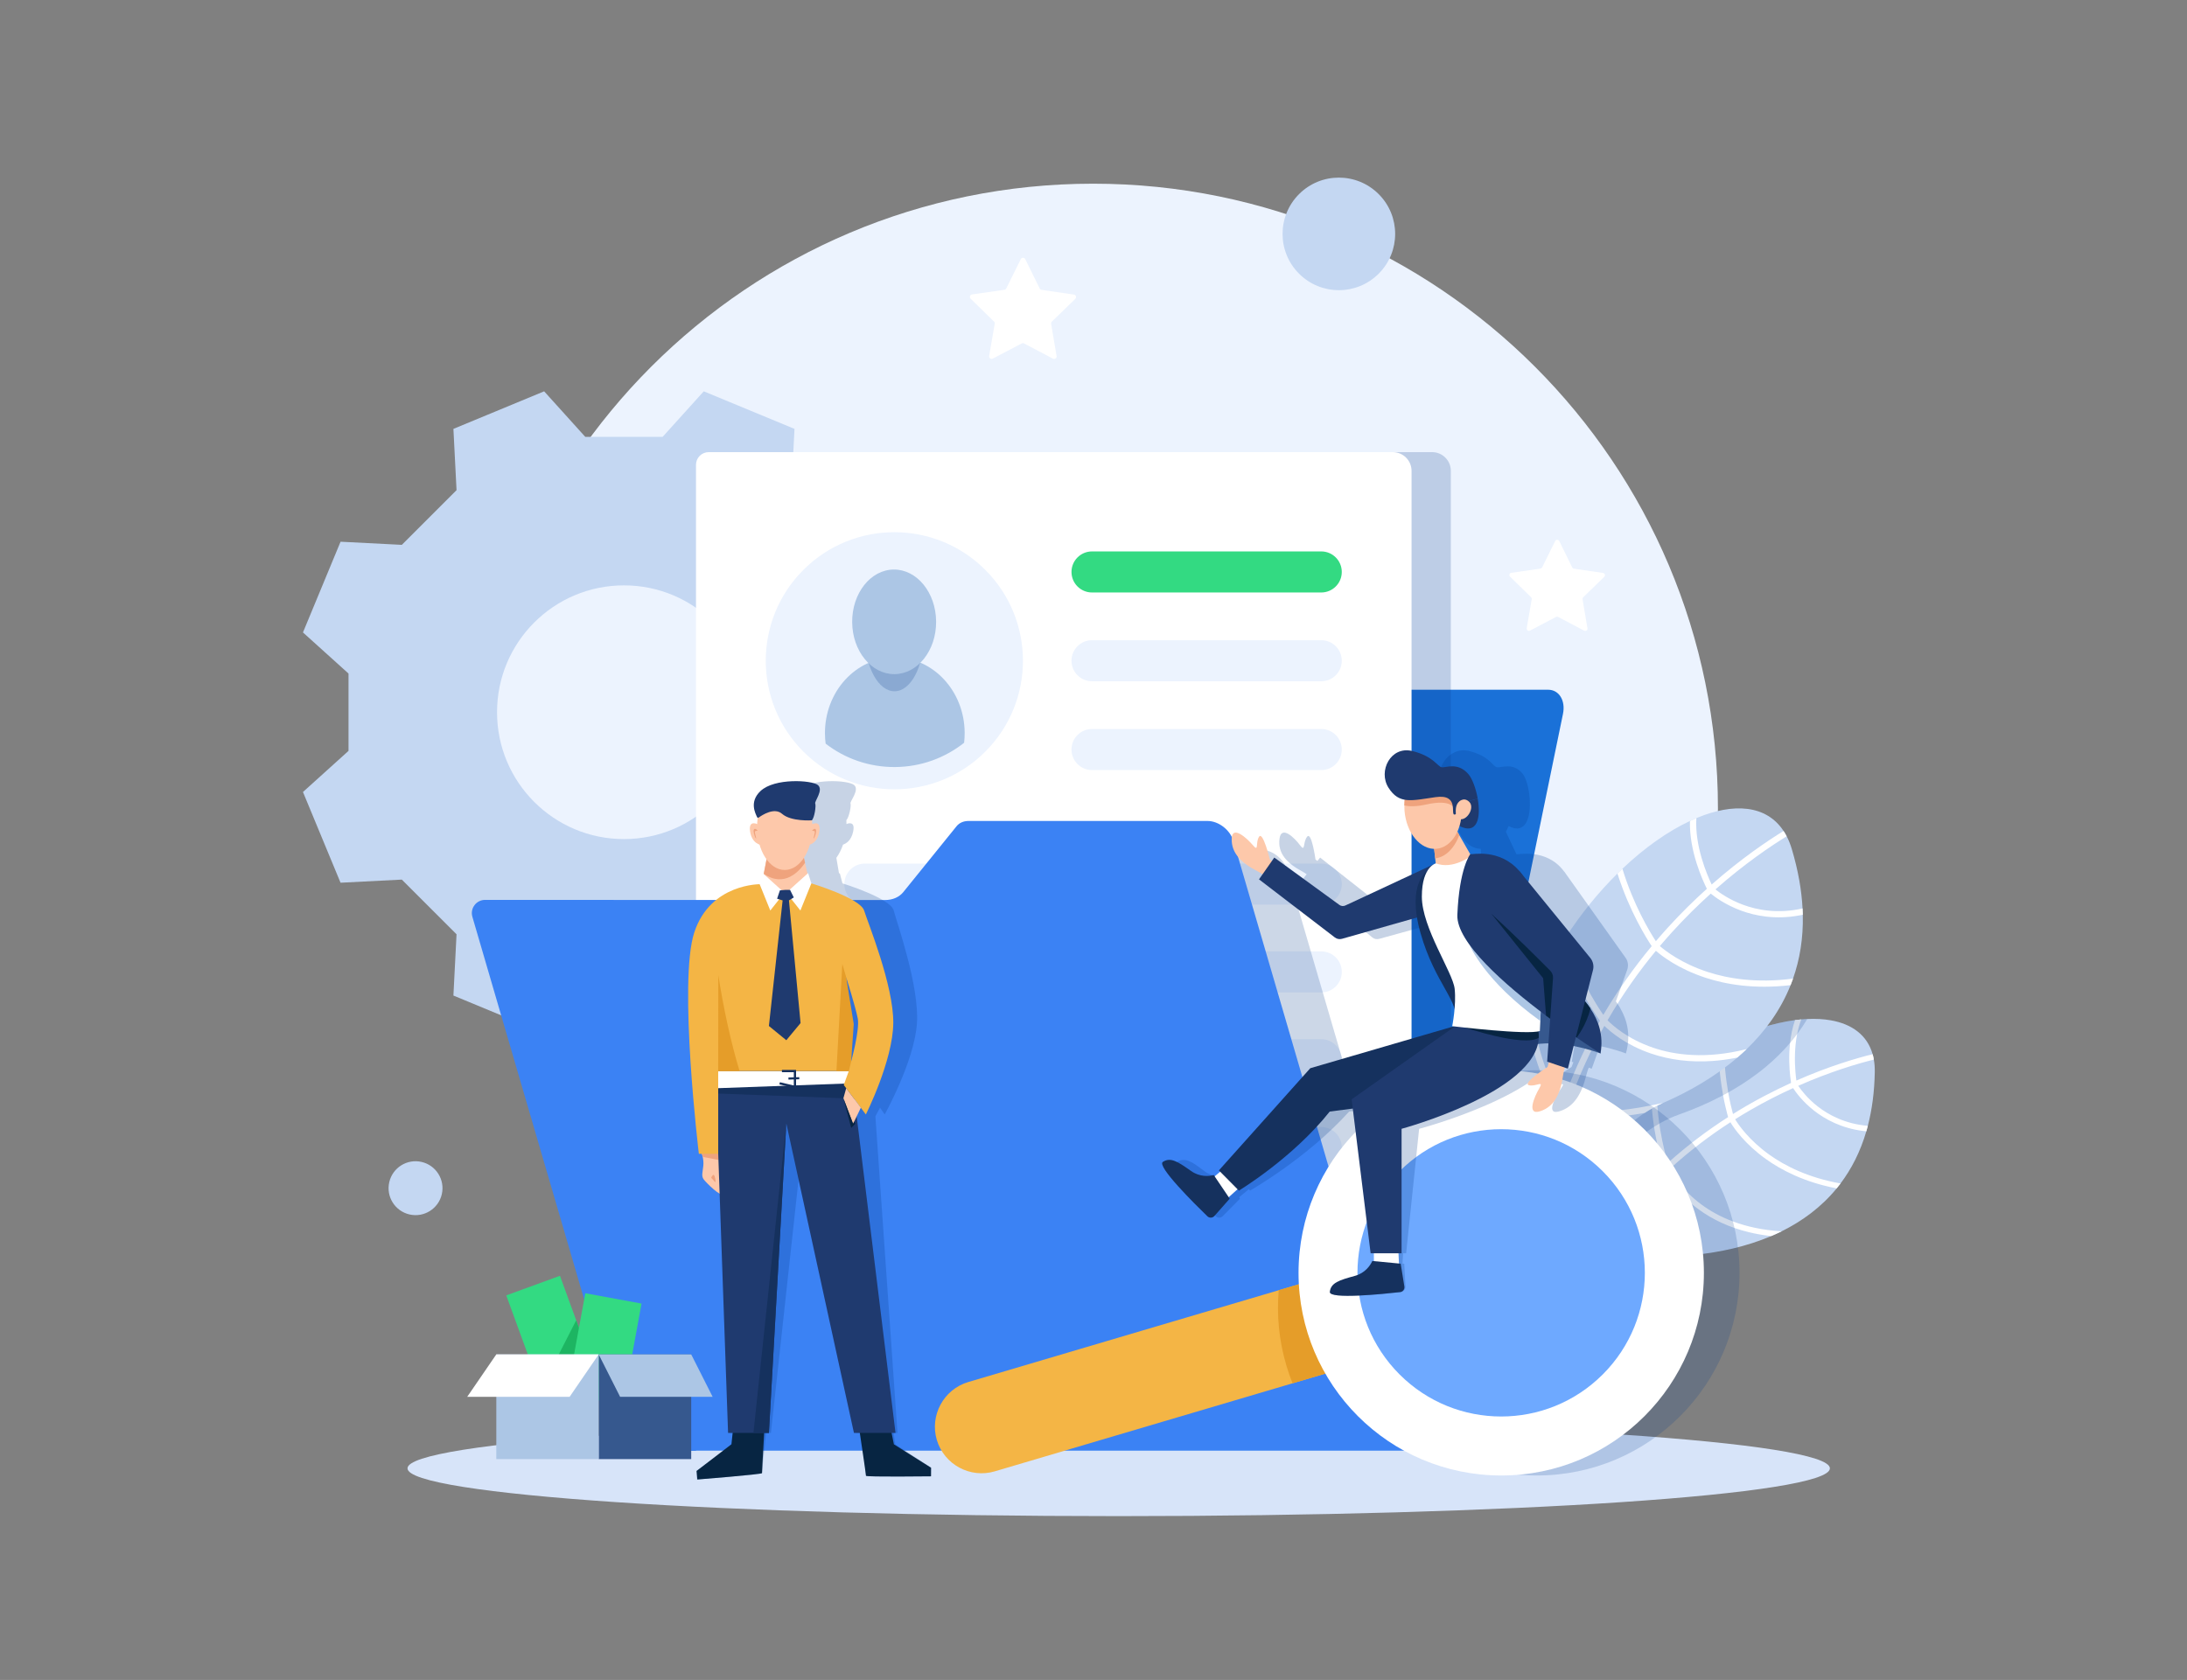 <svg width="177" height="136" viewBox="0 0 177 136" fill="none" xmlns="http://www.w3.org/2000/svg">
<rect x="0" y="0" width="177" height="136" fill="#808080" stroke="none"/>
<path d="M88.466 116.014C116.396 116.014 139.037 93.372 139.037 65.443C139.037 37.513 116.396 14.871 88.466 14.871C60.536 14.871 37.895 37.513 37.895 65.443C37.895 93.372 60.536 116.014 88.466 116.014Z" fill="#ECF3FE"/>
<path d="M90.54 122.74C122.329 122.74 148.099 121.008 148.099 118.872C148.099 116.736 122.329 115.004 90.54 115.004C58.751 115.004 32.98 116.736 32.98 118.872C32.98 121.008 58.751 122.74 90.54 122.74Z" fill="#D7E4F9"/>
<path d="M124.446 109.46L124.843 109.649L125.252 109.843L125.547 109.984C125.547 109.984 127.572 107.055 130.596 104.647C130.767 104.511 130.94 104.376 131.117 104.244C132.49 103.22 134.044 102.332 135.692 101.872C136.18 101.736 136.678 101.637 137.179 101.585C137.188 101.584 137.199 101.582 137.208 101.581C139.183 101.379 141.328 100.928 143.349 100.067C143.632 99.949 143.912 99.819 144.19 99.683C145.851 98.862 147.394 97.736 148.646 96.209C148.754 96.079 148.859 95.945 148.961 95.809C149.845 94.635 150.564 93.241 151.047 91.587C151.09 91.441 151.13 91.294 151.169 91.145C151.504 89.852 151.703 88.408 151.731 86.793C151.737 86.432 151.712 86.096 151.656 85.782C151.631 85.63 151.597 85.484 151.556 85.344C151.12 83.8 149.885 82.902 148.169 82.6C147.587 82.497 146.95 82.464 146.269 82.496C146.11 82.504 145.948 82.515 145.784 82.53C145.617 82.544 145.448 82.564 145.276 82.586C143.525 82.816 141.55 83.437 139.532 84.415C139.381 84.488 139.233 84.563 139.081 84.64C137.399 85.498 135.695 86.602 134.073 87.937C133.921 88.06 133.771 88.187 133.622 88.315C132.405 89.36 131.239 90.534 130.172 91.832C130.033 92.002 129.895 92.175 129.759 92.349C129.706 92.416 129.652 92.484 129.6 92.553C128.31 94.234 127.185 96.106 126.315 98.155C126.144 98.551 125.986 98.955 125.838 99.365C125.502 100.288 125.216 101.245 124.991 102.234C124.476 104.483 124.267 106.896 124.446 109.46L124.446 109.46Z" fill="#C4D7F2"/>
<path d="M124.844 109.648L125.254 109.843C125.855 108.065 126.555 106.416 127.33 104.889C127.734 104.807 129.175 104.55 130.597 104.646C130.768 104.51 130.94 104.376 131.118 104.243C129.761 104.066 128.321 104.254 127.593 104.381C128.428 102.795 129.343 101.345 130.311 100.016C130.71 100.54 131.939 101.374 135.692 101.872C136.181 101.735 136.678 101.636 137.18 101.584C134.601 101.342 133.057 100.965 132.138 100.624C130.987 100.197 130.677 99.788 130.596 99.63C131.934 97.842 133.365 96.285 134.812 94.932C135.108 95.489 135.886 96.73 137.428 97.871C138.611 98.748 139.997 99.383 141.553 99.757C142.059 99.88 142.584 99.974 143.126 100.041C143.2 100.051 143.275 100.059 143.35 100.067C143.632 99.948 143.912 99.819 144.19 99.683C141.102 99.499 139.021 98.487 137.718 97.526C136.132 96.358 135.379 95.054 135.155 94.616C136.806 93.111 138.473 91.871 140.046 90.854C140.345 91.349 141.212 92.605 142.904 93.822C144.156 94.723 146.03 95.706 148.646 96.208C148.754 96.078 148.859 95.945 148.961 95.809C146.315 95.339 144.433 94.364 143.188 93.473C141.55 92.298 140.702 91.064 140.428 90.612C140.832 90.356 141.232 90.117 141.621 89.891C142.831 89.19 144.009 88.593 145.12 88.089C145.341 88.429 145.897 89.196 146.844 89.935C147.702 90.602 149.014 91.338 150.798 91.559C150.881 91.568 150.965 91.577 151.047 91.585C151.091 91.44 151.13 91.293 151.169 91.143C149.32 90.988 147.979 90.248 147.122 89.58C146.279 88.923 145.762 88.237 145.537 87.902C148.144 86.75 150.345 86.107 151.657 85.781C151.632 85.629 151.598 85.483 151.557 85.343C150.229 85.672 148.011 86.321 145.385 87.477C145.36 87.301 145.33 87.05 145.307 86.744C145.246 85.97 145.227 84.846 145.446 83.722C145.525 83.32 145.635 82.917 145.784 82.529C145.618 82.543 145.449 82.564 145.277 82.585C145.065 83.195 144.941 83.829 144.874 84.439C144.756 85.514 144.817 86.509 144.887 87.143C144.912 87.368 144.938 87.547 144.956 87.668C144.25 87.989 143.516 88.346 142.766 88.742C142.764 88.742 142.764 88.744 142.762 88.744C142.312 88.981 141.856 89.233 141.396 89.499C141.389 89.505 141.381 89.508 141.374 89.513C141.371 89.514 141.371 89.514 141.369 89.515C140.993 89.733 140.623 89.956 140.257 90.186C140.245 90.139 140.231 90.088 140.216 90.03C140.123 89.681 139.993 89.135 139.869 88.443C139.683 87.384 139.515 85.983 139.533 84.414C139.382 84.487 139.233 84.561 139.082 84.638C139.081 86.218 139.262 87.621 139.454 88.669C139.576 89.338 139.705 89.862 139.794 90.196C139.819 90.292 139.842 90.373 139.86 90.436C138.117 91.554 136.488 92.794 134.985 94.146C134.84 93.672 134.576 92.714 134.369 91.47C134.342 91.307 134.316 91.14 134.292 90.969C134.161 90.059 134.069 89.027 134.074 87.936C133.922 88.059 133.773 88.186 133.623 88.314C133.637 89.306 133.725 90.218 133.833 90.984C133.844 91.064 133.856 91.143 133.868 91.222C133.883 91.323 133.899 91.421 133.916 91.518C134.163 93.019 134.494 94.105 134.616 94.481C133.703 95.324 132.837 96.21 132.02 97.138C131.442 97.795 130.888 98.472 130.359 99.17C130.211 98.883 129.988 98.313 129.869 97.336C129.799 96.758 129.759 95.986 129.808 94.986C129.846 94.208 129.938 93.29 130.109 92.217C130.13 92.091 130.152 91.961 130.174 91.83C130.034 92 129.897 92.173 129.761 92.347C129.708 92.414 129.654 92.482 129.602 92.551C129.425 93.743 129.348 94.749 129.337 95.595C129.301 98.081 129.827 99.19 130.066 99.563C128.969 101.055 127.987 102.635 127.122 104.297C126.875 103.925 126.436 102.947 126.321 100.604C126.286 99.913 126.28 99.102 126.316 98.153C126.146 98.549 125.987 98.953 125.839 99.363C125.838 100.128 125.866 100.825 125.925 101.455C125.983 102.087 126.072 102.649 126.191 103.142C126.421 104.092 126.715 104.541 126.896 104.741C126.109 106.306 125.424 107.943 124.844 109.646L124.844 109.648Z" fill="white"/>
<g style="mix-blend-mode:multiply" opacity="0.18">
<path d="M124.988 102.233L125.186 102.274L125.542 102.348C125.542 102.348 125.669 102.014 125.921 101.455C126.029 101.212 126.161 100.925 126.317 100.605C126.951 99.296 127.967 97.422 129.333 95.596C129.416 95.485 129.501 95.374 129.587 95.262C129.659 95.17 129.731 95.078 129.804 94.987C129.882 94.887 129.963 94.789 130.044 94.691C131.135 93.371 132.413 92.133 133.864 91.223C134.004 91.134 134.145 91.05 134.288 90.969C134.312 90.956 134.335 90.942 134.358 90.93C134.849 90.654 135.359 90.417 135.887 90.228C135.897 90.224 135.907 90.22 135.917 90.217C137.079 89.805 138.278 89.295 139.45 88.67C139.59 88.597 139.728 88.521 139.866 88.444C140.647 88.007 141.414 87.518 142.146 86.97C142.421 86.766 142.689 86.554 142.952 86.333C143.636 85.76 144.281 85.13 144.87 84.439C145.068 84.207 145.259 83.969 145.443 83.723C145.737 83.332 146.012 82.923 146.267 82.496C146.108 82.504 145.946 82.515 145.781 82.53C145.614 82.544 145.446 82.564 145.274 82.585C143.522 82.816 141.548 83.436 139.53 84.415C139.379 84.488 139.23 84.562 139.079 84.639C137.396 85.497 135.692 86.602 134.071 87.936C133.919 88.06 133.769 88.187 133.62 88.315C132.403 89.359 131.237 90.534 130.17 91.832C130.03 92.002 129.893 92.174 129.757 92.348C129.704 92.416 129.65 92.484 129.598 92.552C128.308 94.233 127.183 96.105 126.312 98.154C126.142 98.551 125.983 98.954 125.836 99.364C125.499 100.288 125.213 101.245 124.989 102.234L124.988 102.233Z" fill="#003889"/>
</g>
<path d="M123.751 101.91L124.234 101.976L124.734 102.045L125.093 102.095C125.093 102.095 126.253 98.314 128.644 94.749C128.779 94.548 128.918 94.347 129.061 94.147C130.17 92.601 131.516 91.139 133.107 90.1C133.578 89.791 134.071 89.519 134.585 89.294C134.595 89.291 134.605 89.286 134.614 89.282C136.636 88.403 138.757 87.206 140.607 85.616C140.866 85.394 141.12 85.164 141.367 84.926C142.849 83.499 144.106 81.789 144.918 79.752C144.988 79.577 145.054 79.401 145.117 79.222C145.658 77.683 145.95 75.965 145.906 74.051C145.902 73.883 145.896 73.714 145.886 73.543C145.808 72.061 145.531 70.466 145.019 68.747C144.905 68.363 144.765 68.015 144.601 67.701C144.522 67.55 144.438 67.406 144.348 67.271C142.956 65.16 140.302 64.968 137.291 66.233C137.119 66.304 136.946 66.382 136.773 66.463C134.995 67.296 133.113 68.615 131.306 70.33C131.172 70.457 131.038 70.586 130.904 70.718C129.411 72.192 127.979 73.934 126.71 75.892C126.592 76.074 126.476 76.258 126.361 76.444C125.422 77.958 124.584 79.593 123.891 81.326C123.764 81.641 123.643 81.959 123.527 82.28C122.726 84.494 122.165 86.853 121.931 89.315C121.885 89.792 121.851 90.272 121.832 90.756C121.683 94.328 122.237 98.09 123.751 101.909V101.91Z" fill="#C4D7F2"/>
<path d="M123.475 94.639C122.892 93.678 122.344 92.38 121.832 90.757C121.851 90.273 121.885 89.793 121.931 89.317C123.165 93.776 124.349 95.147 124.849 95.549C125.205 93.499 125.715 91.496 126.375 89.549C125.867 89.127 124.369 87.48 123.527 82.282C123.643 81.96 123.764 81.642 123.891 81.327C124.301 84.306 124.915 86.157 125.417 87.257C125.872 88.252 126.3 88.78 126.554 89.034C126.878 88.117 127.237 87.214 127.629 86.324C128.181 85.069 128.801 83.84 129.485 82.64C129.199 82.242 128.342 80.995 127.48 79.2C127.108 78.426 126.709 77.491 126.361 76.445C126.476 76.259 126.592 76.075 126.71 75.893C127.661 78.941 129.193 81.336 129.761 82.162C130.899 80.225 132.207 78.365 133.677 76.596C133.276 75.995 131.871 73.77 130.905 70.719C131.038 70.588 131.172 70.458 131.306 70.331C132.2 73.265 133.532 75.46 134.013 76.197C134.33 75.823 134.656 75.454 134.988 75.089C136.051 73.92 137.117 72.876 138.142 71.953C137.81 71.29 136.704 68.895 136.773 66.464C136.947 66.383 137.12 66.305 137.291 66.234C137.153 68.481 138.152 70.814 138.531 71.607C140.922 69.501 143.053 68.068 144.349 67.273C144.438 67.408 144.523 67.551 144.601 67.703C143.321 68.489 141.208 69.91 138.834 72.004C139.185 72.284 139.963 72.837 141.076 73.249C142.209 73.668 143.877 74 145.886 73.544C145.896 73.715 145.902 73.885 145.906 74.053C145.814 74.073 145.723 74.091 145.634 74.108C143.67 74.474 142.035 74.136 140.902 73.718C139.652 73.254 138.804 72.629 138.457 72.343C137.45 73.25 136.403 74.277 135.357 75.426C135.021 75.796 134.68 76.184 134.337 76.59C134.78 76.975 136.092 77.999 138.221 78.691C139.837 79.216 142.157 79.615 145.117 79.223C145.055 79.402 144.988 79.579 144.918 79.753C141.979 80.101 139.664 79.689 138.037 79.156C135.838 78.436 134.498 77.397 134.015 76.974C132.692 78.578 131.344 80.452 130.102 82.6C130.484 82.988 131.72 84.115 133.791 84.819C135.494 85.399 138.036 85.772 141.368 84.927C141.12 85.165 140.867 85.395 140.607 85.617C140.525 85.634 140.443 85.65 140.361 85.665C139.765 85.776 139.179 85.852 138.601 85.893C136.829 86.018 135.147 85.813 133.6 85.283C131.585 84.591 130.344 83.539 129.844 83.05C128.767 84.968 127.776 87.097 126.959 89.439C127.098 89.58 127.564 89.908 128.926 89.974C130.012 90.026 131.774 89.906 134.586 89.295C134.071 89.52 133.579 89.791 133.108 90.1C128.967 90.834 127.386 90.363 126.787 89.944C126.209 91.675 125.728 93.519 125.377 95.478C126.103 95.1 127.566 94.416 129.061 94.148C128.918 94.347 128.78 94.548 128.644 94.749C127.109 95.126 125.668 95.882 125.268 96.103C124.962 97.981 124.774 99.962 124.734 102.046L124.234 101.977C124.276 99.98 124.451 98.017 124.758 96.095C124.5 95.944 124.038 95.568 123.475 94.639L123.475 94.639Z" fill="white"/>
<path d="M72.791 54.527L76.477 51.2C75.465 48.755 74.451 46.307 73.435 43.856L68.476 44.109C66.708 42.342 65.815 41.449 64.047 39.681L64.301 34.721C61.856 33.709 59.408 32.695 56.957 31.68L53.629 35.366H47.367L44.039 31.68C41.595 32.692 39.147 33.706 36.696 34.721L36.949 39.681C35.182 41.449 34.289 42.342 32.521 44.109L27.562 43.856C26.549 46.301 25.535 48.749 24.52 51.2L28.206 54.527V60.789L24.52 64.117C25.532 66.562 26.546 69.01 27.561 71.462L32.521 71.209C34.288 72.976 35.181 73.869 36.949 75.636L36.696 80.596C39.141 81.609 41.588 82.622 44.039 83.638L47.367 79.952H53.629L56.957 83.638C59.402 82.625 61.85 81.611 64.301 80.596L64.047 75.636C65.815 73.869 66.708 72.976 68.475 71.209L73.435 71.462C74.448 69.017 75.462 66.569 76.477 64.117L72.791 60.789V54.527H72.791ZM50.498 67.929C44.826 67.929 40.227 63.331 40.227 57.658C40.227 51.986 44.826 47.389 50.498 47.389C56.17 47.389 60.769 51.986 60.769 57.658C60.769 63.331 56.17 67.929 50.498 67.929Z" fill="#C4D7F2"/>
<path d="M105.004 56.346L97.879 62.792C97.323 63.294 96.677 63.572 96.067 63.572H64.27C63.386 63.572 62.491 64.448 62.269 65.528L51.602 117.439H114.239L123.208 73.794L125.308 63.572L126.496 57.794C126.718 56.714 126.181 55.838 125.298 55.838H106.183C105.786 55.838 105.365 56.019 105.004 56.346V56.346Z" fill="#1A71D8"/>
<g style="mix-blend-mode:multiply" opacity="0.2">
<path d="M115.905 36.603H60.537C59.968 36.603 59.508 37.064 59.508 37.632V117.439H117.42V38.119C117.42 37.282 116.742 36.603 115.905 36.603Z" fill="#003889"/>
</g>
<path d="M114.241 38.119V117.439H56.328V37.632C56.328 37.064 56.789 36.603 57.357 36.603H112.725C113.562 36.603 114.241 37.282 114.241 38.119Z" fill="white"/>
<path d="M79.741 60.851C83.806 56.787 83.806 50.197 79.741 46.133C75.677 42.069 69.088 42.069 65.023 46.133C60.959 50.197 60.959 56.787 65.023 60.851C69.088 64.916 75.677 64.916 79.741 60.851Z" fill="#ECF3FE"/>
<path d="M78.073 59.315C78.075 59.593 78.06 59.864 78.029 60.132C76.49 61.35 74.551 62.083 72.438 62.097C70.324 62.11 68.374 61.402 66.821 60.203C66.786 59.937 66.768 59.665 66.766 59.387C66.744 56.001 69.257 53.241 72.381 53.221C75.503 53.201 78.051 55.929 78.073 59.315V59.315Z" fill="#ACC6E5"/>
<g style="mix-blend-mode:multiply" opacity="0.2">
<path d="M72.402 55.962C73.704 55.953 74.747 54.01 74.732 51.62C74.716 49.231 73.648 47.301 72.346 47.309C71.044 47.317 70.001 49.261 70.016 51.651C70.032 54.04 71.1 55.97 72.402 55.962Z" fill="#003889"/>
</g>
<path d="M72.393 54.576C74.269 54.564 75.778 52.658 75.763 50.32C75.748 47.981 74.215 46.095 72.338 46.107C70.462 46.119 68.954 48.025 68.969 50.364C68.984 52.702 70.517 54.588 72.393 54.576Z" fill="#ACC6E5"/>
<path d="M106.932 44.641H88.381C87.463 44.641 86.719 45.385 86.719 46.303C86.719 47.221 87.463 47.965 88.381 47.965H106.932C107.85 47.965 108.594 47.221 108.594 46.303C108.594 45.385 107.85 44.641 106.932 44.641Z" fill="#33DA82"/>
<path d="M106.932 51.828H88.381C87.463 51.828 86.719 52.572 86.719 53.49C86.719 54.408 87.463 55.152 88.381 55.152H106.932C107.85 55.152 108.594 54.408 108.594 53.49C108.594 52.572 107.85 51.828 106.932 51.828Z" fill="#ECF3FE"/>
<path d="M106.932 59.018H88.381C87.463 59.018 86.719 59.762 86.719 60.68C86.719 61.598 87.463 62.342 88.381 62.342H106.932C107.85 62.342 108.594 61.598 108.594 60.68C108.594 59.762 107.85 59.018 106.932 59.018Z" fill="#ECF3FE"/>
<path d="M106.933 69.912H69.998C69.08 69.912 68.336 70.656 68.336 71.574C68.336 72.492 69.08 73.236 69.998 73.236H106.933C107.85 73.236 108.595 72.492 108.595 71.574C108.595 70.656 107.85 69.912 106.933 69.912Z" fill="#ECF3FE"/>
<path d="M106.934 77.022H63.639C62.721 77.022 61.977 77.766 61.977 78.684C61.977 79.602 62.721 80.346 63.639 80.346H106.934C107.852 80.346 108.596 79.602 108.596 78.684C108.596 77.766 107.852 77.022 106.934 77.022Z" fill="#ECF3FE"/>
<path d="M106.934 84.131H63.639C62.721 84.131 61.977 84.875 61.977 85.793C61.977 86.711 62.721 87.455 63.639 87.455H106.934C107.852 87.455 108.596 86.711 108.596 85.793C108.596 84.875 107.852 84.131 106.934 84.131Z" fill="#ECF3FE"/>
<path d="M106.934 91.24H63.639C62.721 91.24 61.977 91.984 61.977 92.902C61.977 93.82 62.721 94.564 63.639 94.564H106.934C107.852 94.564 108.596 93.82 108.596 92.902C108.596 91.984 107.852 91.24 106.934 91.24Z" fill="#ECF3FE"/>
<path d="M106.934 98.35H63.639C62.721 98.35 61.977 99.094 61.977 100.012C61.977 100.93 62.721 101.674 63.639 101.674H106.934C107.852 101.674 108.596 100.93 108.596 100.012C108.596 99.094 107.852 98.35 106.934 98.35Z" fill="#ECF3FE"/>
<path d="M106.934 105.459H63.639C62.721 105.459 61.977 106.203 61.977 107.121C61.977 108.039 62.721 108.783 63.639 108.783H106.934C107.852 108.783 108.596 108.039 108.596 107.121C108.596 106.203 107.852 105.459 106.934 105.459Z" fill="#ECF3FE"/>
<g style="mix-blend-mode:multiply" opacity="0.2">
<path d="M114.241 105.22V117.036H56.328L57.565 75.193H75.96C76.578 75.193 77.106 74.963 77.442 74.547L78.08 73.758L81.754 69.214C81.974 68.944 82.317 68.793 82.72 68.793H102.064C102.958 68.793 103.894 69.518 104.156 70.412L105.134 73.758L105.553 75.193L106.105 77.082L107.211 80.868L108.024 83.653L108.182 84.192L109.48 88.618V88.618L109.825 89.793L114.242 105.22H114.241Z" fill="#003889"/>
</g>
<path d="M114.24 117.44H50.853L38.231 74.221C38.031 73.536 38.545 72.852 39.258 72.852L71.627 72.863C72.245 72.863 72.773 72.633 73.11 72.217L77.421 66.884C77.641 66.612 77.984 66.463 78.387 66.463H97.732C98.625 66.463 99.561 67.187 99.823 68.082L101.22 72.863L103.691 81.322L114.241 117.44H114.24Z" fill="#3B82F4"/>
<g style="mix-blend-mode:multiply" opacity="0.22">
<path d="M72.46 116.926L72.324 116.002H72.637L70.849 90.374L71.222 89.676L70.753 89.003L71.603 90.223C71.603 90.223 74.023 85.87 74.213 82.825C74.402 79.78 72.593 74.715 72.332 73.712C72.073 72.71 68.189 71.516 68.183 71.514L67.964 70.682L67.908 70.73C67.86 70.452 67.806 70.14 67.757 69.849C67.731 69.696 67.707 69.559 67.689 69.448C67.906 69.144 68.091 68.78 68.229 68.376C68.467 68.297 68.904 68.052 69.052 67.302C69.205 66.527 68.753 66.613 68.507 66.711C68.508 66.603 68.505 66.499 68.499 66.398C68.725 66.162 68.904 65.216 68.835 65.05C68.765 64.881 69.593 63.95 69.128 63.553C68.664 63.157 65.654 62.962 64.456 64.042C63.478 64.924 63.962 65.867 64.071 66.15C64.081 66.177 64.102 66.195 64.126 66.201C64.092 66.362 64.067 66.533 64.05 66.712C63.814 66.614 63.371 66.527 63.442 67.302C63.511 68.052 63.922 68.297 64.152 68.376C64.26 68.835 64.433 69.241 64.656 69.568L64.369 70.738L64.363 70.764L64.276 70.682L63.969 71.514L63.993 71.582C63.439 71.595 59.894 71.816 58.495 75.484C56.976 79.468 57.918 93.41 57.918 93.41H58.164C58.181 93.477 58.2 93.56 58.215 93.656C58.248 93.857 58.267 94.112 58.227 94.372C58.139 94.95 58.004 95.209 58.216 95.502C58.374 95.719 59.015 96.401 59.426 96.636L59.086 116.003H59.458L59.311 116.922L56.375 119.083L56.402 119.776C56.402 119.776 61.669 119.36 61.665 119.258C61.662 119.19 61.868 117.282 62.007 116.003H62.394L65.125 90.965L69.273 116.003H69.752C69.871 117.255 70.074 119.404 70.07 119.477C70.064 119.58 75.329 119.518 75.329 119.518L75.366 118.822L72.46 116.926L72.46 116.926ZM71.358 82.462C71.48 83.38 70.638 85.93 70.638 85.93L71.007 82.905L70.596 79.111C70.596 79.111 71.236 81.544 71.358 82.462ZM65.124 90.97L65.125 90.962V90.964L65.124 90.97Z" fill="#003889"/>
</g>
<g style="mix-blend-mode:multiply" opacity="0.18">
<path d="M124.38 119.45C133.44 119.45 140.784 112.106 140.784 103.046C140.784 93.987 133.44 86.643 124.38 86.643C115.321 86.643 107.977 93.987 107.977 103.046C107.977 112.106 115.321 119.45 124.38 119.45Z" fill="#003889"/>
</g>
<path d="M72.009 115.25L72.344 116.926L75.351 118.821V119.517C75.351 119.517 70.09 119.579 70.09 119.476C70.09 119.373 69.457 115.121 69.457 115.121L72.009 115.25Z" fill="#072542"/>
<path d="M59.379 115.223L59.197 116.922L56.375 119.083L56.438 119.776C56.438 119.776 61.684 119.36 61.674 119.258C61.665 119.155 61.909 114.863 61.909 114.863L59.379 115.223V115.223Z" fill="#072542"/>
<path d="M58.558 96.683C58.341 96.924 57.199 95.794 56.97 95.502C56.743 95.209 56.864 94.949 56.922 94.372C56.948 94.111 56.916 93.857 56.872 93.656C56.819 93.41 56.75 93.245 56.75 93.245L58.41 93.147L58.551 93.139C58.551 93.139 58.776 96.442 58.558 96.683V96.683Z" fill="#FDC8AA"/>
<path d="M57.583 95.381C57.563 95.362 57.556 95.331 57.569 95.306C57.61 95.231 57.699 95.086 57.768 95.118C57.861 95.161 57.957 95.708 57.889 95.694C57.825 95.681 57.762 95.545 57.583 95.381L57.583 95.381Z" fill="#EFA37D"/>
<path d="M58.41 93.147L58.362 93.944L56.872 93.655C56.819 93.41 56.75 93.244 56.75 93.244L58.41 93.147V93.147Z" fill="#EFA37D"/>
<path d="M72.476 116.002H69.112L63.641 90.962L62.233 116.002H58.925L58.128 93.409V86.709L58.043 86.096L68.699 85.869V86.709L68.872 87.245L68.998 87.633L69.154 88.91L72.476 116.002Z" fill="#1F3A6F"/>
<path d="M69.151 88.911H68.254L58.125 88.529V87.728L68.869 87.246L68.994 87.633L69.151 88.911Z" fill="#15315E"/>
<path d="M68.965 87.7L58.09 88.096V86.709H68.965V87.7Z" fill="white"/>
<path d="M65.545 71.582C65.545 71.582 65.329 74.017 63.379 73.988C61.428 73.959 61.614 71.771 61.614 71.771L61.813 70.739L62.113 69.176H65.006C65.006 69.19 65.069 69.473 65.153 69.85C65.329 70.638 65.545 71.582 65.545 71.582V71.582Z" fill="#FDC8AA"/>
<path d="M69.934 73.712C69.621 72.709 65.668 71.514 65.668 71.514L63.511 72.511L61.557 71.581C61.557 71.581 57.499 71.499 56.191 75.483C54.882 79.467 56.56 93.409 56.56 93.409H58.126V86.708H68.696L68.287 87.834L70.076 90.223C70.076 90.223 72.267 85.869 72.296 82.824C72.324 79.779 70.247 74.715 69.934 73.712ZM68.886 85.93L68.483 79.111C68.483 79.111 69.251 81.544 69.422 82.461C69.592 83.379 68.886 85.93 68.886 85.93Z" fill="#F4B545"/>
<path d="M65.153 69.85C64.709 70.508 63.504 71.897 61.812 70.739L62.113 69.176H65.006C65.006 69.19 65.068 69.473 65.153 69.85Z" fill="#EFA37D"/>
<path d="M63.637 72.272L65.403 70.682L65.666 71.514L64.778 73.712L63.637 72.272Z" fill="white"/>
<path d="M63.483 72.272L61.717 70.682L61.453 71.514L62.342 73.712L63.483 72.272Z" fill="white"/>
<path d="M63.543 72.043H63.943L64.244 72.655L63.852 72.891L64.791 82.825L63.639 84.213L62.23 83.06L63.34 72.895L62.892 72.755L63.12 72.08L63.543 72.043Z" fill="#1F3A6F"/>
<path d="M69.67 89.676L69.043 90.978L68.258 88.91L68.486 88.096L69.67 89.676Z" fill="#FDC8AA"/>
<path d="M58.135 78.941C58.538 81.531 59.149 84.393 59.857 86.71H58.125L58.135 78.941Z" fill="#E59D29"/>
<path d="M65.745 66.941C65.745 68.868 64.744 70.43 63.509 70.43C62.275 70.43 61.273 68.868 61.273 66.941C61.273 65.015 62.275 64.041 63.509 64.041C64.744 64.041 65.745 65.015 65.745 66.941Z" fill="#FDC8AA"/>
<path d="M61.401 66.188C61.356 66.221 61.295 66.203 61.273 66.15C61.148 65.867 60.614 64.925 61.546 64.042C62.687 62.962 65.707 63.157 66.193 63.553C66.678 63.95 65.899 64.881 65.978 65.05C66.058 65.218 65.924 66.192 65.705 66.41C65.705 66.41 64.029 66.528 63.295 65.885C62.672 65.338 61.686 65.981 61.401 66.188H61.401Z" fill="#1F3A6F"/>
<path d="M61.427 66.781C61.427 66.781 60.554 66.254 60.705 67.301C60.857 68.35 61.629 68.413 61.629 68.413L61.427 66.781Z" fill="#FDC8AA"/>
<path d="M65.593 66.781C65.593 66.781 66.466 66.254 66.314 67.301C66.163 68.35 65.391 68.413 65.391 68.413L65.593 66.781Z" fill="#FDC8AA"/>
<path d="M65.719 67.256C65.719 67.256 65.889 67.024 66.01 67.128C66.13 67.232 65.952 67.812 65.864 67.872C65.776 67.933 66.033 67.328 65.917 67.288C65.802 67.248 65.719 67.256 65.719 67.256V67.256Z" fill="#EFA37D"/>
<path d="M61.323 67.256C61.323 67.256 61.153 67.024 61.033 67.128C60.912 67.232 61.09 67.812 61.178 67.872C61.266 67.933 61.01 67.328 61.125 67.288C61.24 67.248 61.323 67.256 61.323 67.256V67.256Z" fill="#EFA37D"/>
<path d="M69.096 82.905L68.887 85.93L68.698 86.709H67.695L68.172 78.039L68.484 79.112L69.096 82.905Z" fill="#E59D29"/>
<path d="M68.258 88.91L68.892 91.314L69.219 90.978L69.133 90.796L69.043 90.978L68.258 88.91Z" fill="#072542"/>
<path d="M63.637 90.963L60.977 116.003H62.228L63.637 90.963Z" fill="#15315E"/>
<path d="M64.428 88.11L63.078 87.79L63.12 87.613L64.246 87.879V86.8H63.284V86.617H64.428V88.11Z" fill="#15315E"/>
<path d="M64.684 87.202L63.809 87.231L63.814 87.401L64.689 87.372L64.684 87.202Z" fill="#15315E"/>
<path d="M115.186 107.699C114.725 108.55 113.942 109.225 112.948 109.521L104.612 111.987L80.509 119.115C78.522 119.706 76.411 118.563 75.82 116.575C75.229 114.587 76.372 112.477 78.361 111.885L103.493 104.451L110.799 102.291C112.788 101.699 114.898 102.843 115.489 104.831C115.784 105.826 115.647 106.851 115.187 107.7L115.186 107.699Z" fill="#F4B545"/>
<path d="M115.186 107.699C114.725 108.55 113.942 109.225 112.948 109.521L104.611 111.987C104.425 111.524 104.259 111.048 104.114 110.56C103.507 108.518 103.316 106.451 103.493 104.451L110.798 102.291C112.787 101.699 114.897 102.843 115.489 104.831C115.784 105.826 115.647 106.851 115.186 107.7V107.699Z" fill="#E59D29"/>
<path d="M121.497 119.45C130.557 119.45 137.901 112.106 137.901 103.046C137.901 93.987 130.557 86.643 121.497 86.643C112.438 86.643 105.094 93.987 105.094 103.046C105.094 112.106 112.438 119.45 121.497 119.45Z" fill="white"/>
<path d="M129.716 111.268C134.258 106.727 134.258 99.363 129.716 94.822C125.175 90.28 117.812 90.28 113.27 94.822C108.728 99.363 108.728 106.727 113.27 111.268C117.812 115.81 125.175 115.81 129.716 111.268Z" fill="#6EA9FF"/>
<g style="mix-blend-mode:multiply" opacity="0.22">
<path d="M131.592 85.274C131.996 83.798 131.705 82.632 131.149 81.65C131.149 81.647 131.15 81.645 131.151 81.642C131.037 81.442 130.912 81.25 130.779 81.063L131.668 78.586C131.815 78.225 131.777 77.833 131.565 77.542L126.605 70.567C126.605 70.567 126.598 70.563 126.589 70.556C126.577 70.54 126.566 70.523 126.554 70.508C125.139 68.652 122.856 69.202 122.729 69.153L122.005 67.611L121.875 67.334C121.956 67.19 122.03 67.037 122.095 66.876C123.517 67.618 123.904 66.111 123.804 64.662C123.746 63.836 123.529 63.028 123.256 62.67C122.495 61.675 121.489 62.17 121.155 62.117C120.82 62.064 120.595 61.226 118.907 60.8C117.22 60.373 115.949 62.415 116.678 63.779C117.001 64.384 117.386 64.655 117.884 64.745C117.851 64.895 117.825 65.049 117.806 65.206C117.789 65.351 117.779 65.498 117.776 65.647C117.739 67.365 118.655 68.693 119.854 68.721L119.857 69.494L119.859 69.894C119.859 69.894 119.857 69.894 119.856 69.895C119.821 69.907 119.779 69.926 119.73 69.951C118.824 70.353 113.452 72.744 112.188 73.306C112.024 73.38 111.841 73.362 111.712 73.26L106.842 69.425L106.62 69.701C106.523 69.628 106.468 69.587 106.468 69.587C106.468 69.587 106.15 67.279 105.789 67.738C105.427 68.196 105.663 69.026 105.22 68.431C104.776 67.835 103.693 66.761 103.552 67.915C103.411 69.069 104.116 69.865 105.424 70.567C105.52 70.619 105.631 70.691 105.753 70.777L105.42 71.191L111.068 75.895C111.219 76.02 111.429 76.061 111.633 76.004L117.887 74.278C117.911 74.669 117.96 75.095 118.045 75.564C118.622 78.769 119.918 80.376 120.158 81.677C120.01 82.458 119.822 83.076 119.822 83.076C119.822 83.076 119.865 83.081 119.942 83.091L107.98 86.479L99.72 94.752L99.816 94.86L99.326 95.235L99.266 95.13C98.856 95.233 98.122 95.305 97.458 94.797C96.469 94.042 95.918 93.661 95.256 94.065C94.699 94.405 97.505 97.503 98.401 98.467C98.546 98.624 98.805 98.614 98.971 98.445L100.356 97.041L100.289 96.923L101.071 96.277L101.168 96.387C101.168 96.387 105.789 93.771 109.188 89.988L111.073 89.748L111.297 101.46H111.564L111.5 102.098L111.376 102.086C111.162 102.459 110.693 103.066 109.821 103.297C108.523 103.641 107.831 103.855 107.673 104.59C107.539 105.209 111.967 104.762 113.361 104.606C113.586 104.581 113.764 104.375 113.752 104.154L113.648 102.305L113.508 102.292L113.556 101.461H113.803L114.854 91.385C114.854 91.385 125.215 88.658 126.6 84.523C126.885 84.487 127.175 84.47 127.464 84.47L127.206 85.95L127.339 85.996C127.246 86.238 127.19 86.382 127.19 86.382C127.19 86.382 124.988 87.706 125.525 87.857C126.063 88.008 126.826 87.413 126.343 88.108C125.86 88.802 125.055 90.332 126.227 89.962C127.399 89.593 128.019 88.555 128.403 86.97C128.438 86.824 128.499 86.641 128.579 86.432L128.823 86.518L129.481 84.685C130.605 84.91 131.462 85.234 131.581 85.281C131.587 85.285 131.591 85.287 131.591 85.287C131.591 85.287 131.591 85.285 131.591 85.285C131.594 85.286 131.597 85.287 131.597 85.287L131.594 85.275L131.592 85.274Z" fill="#003889"/>
</g>
<path d="M100.789 95.703L99.22 97.123L98.133 95.374L99.406 94.316L100.789 95.703Z" fill="white"/>
<path d="M94.114 94.062C94.733 93.658 95.324 94.039 96.391 94.795C97.109 95.302 97.835 95.23 98.234 95.128L99.524 97.039L98.285 98.443C98.136 98.611 97.878 98.621 97.716 98.465C96.721 97.501 93.591 94.403 94.113 94.062L94.114 94.062Z" fill="#15315E"/>
<path d="M113.137 100.473L113.236 102.587L111.195 102.315L111.188 100.659L113.137 100.473Z" fill="white"/>
<path d="M107.625 104.588C107.707 103.853 108.377 103.639 109.639 103.295C110.486 103.064 110.892 102.457 111.067 102.084L113.362 102.303L113.659 104.151C113.695 104.373 113.538 104.579 113.315 104.604C111.938 104.76 107.557 105.207 107.626 104.588L107.625 104.588Z" fill="#15315E"/>
<path d="M103.486 70.08C103.056 69.784 102.774 69.586 102.774 69.586C102.774 69.586 102.215 67.278 101.902 67.737C101.589 68.195 101.911 69.025 101.405 68.43C100.9 67.835 99.705 66.76 99.684 67.915C99.663 69.069 100.451 69.865 101.833 70.567C102.133 70.719 102.577 71.042 103.103 71.447L103.486 70.08Z" fill="#FDC8AA"/>
<path d="M125.487 85.517C125.343 86.036 125.246 86.379 125.246 86.379C125.246 86.379 123.181 87.703 123.735 87.854C124.288 88.005 124.99 87.41 124.579 88.105C124.168 88.799 123.523 90.329 124.656 89.959C125.79 89.59 126.301 88.552 126.52 86.967C126.568 86.621 126.733 86.08 126.951 85.43L125.487 85.517H125.487Z" fill="#FDC8AA"/>
<path d="M129.538 85.284C129.538 85.284 126.074 83.958 123.688 84.683L124.059 80.617L129.061 84.064L129.538 85.284Z" fill="#36588E"/>
<path d="M117.824 83.04L106.046 86.478L98.648 94.751L100.266 96.386C100.266 96.386 104.614 93.77 107.619 89.987L112.816 89.316C112.816 89.316 121.44 88.4 121.795 82.812L117.824 83.041V83.04Z" fill="#15315E"/>
<path d="M124.536 84.018C124.338 88.434 113.434 91.384 113.434 91.384V101.46H110.928L109.391 88.998L117.953 82.952L124.285 82.723C124.303 82.763 124.319 82.804 124.335 82.844C124.491 83.246 124.553 83.638 124.536 84.018Z" fill="#1F3A6F"/>
<path d="M124.532 84.018C123.302 84.785 118.605 83.197 118.605 83.197L124.331 82.844C124.487 83.245 124.549 83.637 124.532 84.018V84.018Z" fill="#072542"/>
<path d="M116.198 69.892C116.095 69.94 110.189 72.696 108.883 73.305C108.726 73.379 108.542 73.361 108.402 73.259L103.132 69.424L101.895 71.189L108.033 75.893C108.197 76.019 108.41 76.059 108.609 76.003L115.883 73.936L116.199 69.892H116.198Z" fill="#1F3A6F"/>
<path d="M115.54 70.488C115.54 70.488 113.807 71.461 114.974 75.561C116.141 79.662 118.209 81.147 117.749 82.72L121.32 82.208L115.54 70.488H115.54Z" fill="#15315E"/>
<path d="M124.689 81.896V81.897C124.681 82.18 124.672 82.435 124.663 82.654C124.643 83.157 124.624 83.464 124.624 83.464C123.669 83.817 117.533 83.075 117.533 83.075C117.533 83.075 117.872 81.378 117.73 80.052C117.589 78.726 115.074 75.116 115.074 72.584C115.074 70.052 116.298 69.862 116.298 69.862C116.298 69.862 118.097 69.208 118.999 69.168C119.9 69.129 123.386 72.593 124.2 74.785C124.759 76.293 124.75 79.833 124.689 81.897V81.896Z" fill="white"/>
<path d="M124.691 81.898V81.899C124.683 82.182 124.673 82.437 124.665 82.656C120.123 79.402 118.955 76.542 118.938 76.496L124.32 80.663L124.691 81.898L124.691 81.898Z" fill="#ACC6E5"/>
<path d="M119.066 69.282C119.066 69.282 117.603 70.435 116.198 69.891L116.154 69.492L116.004 68.115L117.826 67.121L118.106 67.61L119.066 69.282Z" fill="#FDC8AA"/>
<path d="M129.534 85.284C129.534 85.284 128.754 84.793 127.598 83.997C127.398 83.859 127.185 83.712 126.963 83.556C126.633 83.324 126.283 83.074 125.919 82.81C125.66 82.621 125.394 82.425 125.124 82.223C121.81 79.739 117.854 76.295 117.947 74.068C118.106 70.25 118.992 69.151 118.992 69.151C119.124 69.2 121.35 68.65 122.958 70.506C124.567 72.362 125.53 78.257 126.936 79.636C127.252 79.947 127.581 80.271 127.894 80.616C128.185 80.937 128.464 81.276 128.71 81.64C129.373 82.627 129.789 83.799 129.534 85.284Z" fill="#1F3A6F"/>
<path d="M126.482 79.599L125.923 82.809C125.663 82.621 125.398 82.425 125.127 82.222L124.891 79.193L120.734 74.015L121.232 73.359L126.482 79.599Z" fill="#072542"/>
<path d="M128.715 81.641C128.423 82.951 127.604 83.998 127.604 83.998C127.403 83.86 127.19 83.713 126.969 83.557L127.9 80.617C128.191 80.938 128.47 81.277 128.715 81.641Z" fill="#072542"/>
<path d="M120.152 70.198C120.152 70.198 118.587 72.08 120.735 74.016C122.499 75.606 124.728 77.84 125.468 78.587C125.628 78.749 125.708 78.972 125.689 79.198L125.216 85.948L126.892 86.516L128.912 78.586C129.021 78.225 128.942 77.832 128.7 77.541L123.013 70.567C123.013 70.567 121 69.111 120.152 70.198Z" fill="#1F3A6F"/>
<path d="M118.106 67.61C117.493 69.195 116.523 69.453 116.154 69.492L116.004 68.115L117.826 67.121L118.106 67.61H118.106Z" fill="#EFA37D"/>
<path d="M118.047 66.839L118.299 65L119.596 64.66C119.853 66.132 119.612 67.666 118.047 66.838V66.839Z" fill="#1F3A6F"/>
<path d="M118.281 65.267C118.429 67.068 117.518 68.612 116.245 68.717C114.972 68.822 113.821 67.447 113.672 65.647C113.66 65.498 113.655 65.351 113.657 65.206C113.676 63.602 114.54 62.294 115.708 62.197C116.611 62.123 117.453 62.793 117.919 63.832C118.11 64.257 118.238 64.744 118.281 65.267Z" fill="#FDC8AA"/>
<path d="M117.919 63.83L117.668 65.436C117.668 65.436 117.478 64.674 115.443 65.126C114.594 65.315 114.028 65.294 113.656 65.204C113.676 63.6 114.54 62.292 115.707 62.195C116.611 62.121 117.452 62.791 117.919 63.83V63.83Z" fill="#EFA37D"/>
<path d="M114.296 60.798C116.028 61.224 116.341 62.062 116.681 62.115C117.021 62.168 117.976 61.673 118.84 62.669C119.151 63.027 119.452 63.834 119.596 64.66L118.298 65.001L118.332 64.756C118.332 64.756 118.032 65.973 117.705 65.946C117.378 65.919 118.121 64.259 116.186 64.533C114.251 64.808 113.249 65.141 112.378 63.777C111.507 62.413 112.564 60.372 114.296 60.798V60.798Z" fill="#1F3A6F"/>
<path d="M117.859 65.292C117.914 65.069 118.055 64.872 118.263 64.776C118.435 64.697 118.667 64.678 118.91 64.917C119.397 65.395 118.687 66.52 118.089 66.295L117.839 65.97C117.797 65.677 117.82 65.452 117.859 65.291V65.292Z" fill="#FDC8AA"/>
<path d="M48.181 111.129L47.973 111.205L43.835 112.715L40.973 104.869L45.319 103.283L46.634 106.886L48.181 111.129Z" fill="#33DA82"/>
<path d="M48.181 111.129L47.972 111.205C46.457 111.193 44.477 111.109 44.477 111.109L46.633 106.887L48.181 111.129Z" fill="#1DB562"/>
<path d="M51.922 105.533L47.371 104.697L45.862 112.911L50.413 113.748L51.922 105.533Z" fill="#33DA82"/>
<path d="M55.942 109.648H48.453V118.124H55.942V109.648Z" fill="#36588E"/>
<path d="M48.455 109.648H40.168V118.124H48.455V109.648Z" fill="#ACC6E5"/>
<path d="M46.1 113.083H37.812L40.166 109.648H48.454L46.1 113.083Z" fill="white"/>
<path d="M57.677 113.083H50.188L48.453 109.648H55.942L57.677 113.083Z" fill="#ACC6E5"/>
<path d="M85.129 26.037C85.081 26.084 85.059 26.151 85.07 26.217L85.513 28.823C85.541 28.989 85.367 29.115 85.218 29.037L82.88 27.803C82.821 27.772 82.75 27.772 82.691 27.803L80.35 29.03C80.201 29.108 80.027 28.981 80.055 28.815L80.506 26.211C80.517 26.145 80.495 26.077 80.448 26.031L78.557 24.183C78.437 24.065 78.504 23.86 78.671 23.836L81.287 23.46C81.353 23.45 81.41 23.409 81.44 23.349L82.614 20.98C82.688 20.829 82.904 20.83 82.978 20.98L83.377 21.792L84.123 23.309L84.144 23.352C84.174 23.412 84.231 23.454 84.297 23.464L86.913 23.848C87.079 23.872 87.145 24.077 87.025 24.195L85.129 26.037H85.129Z" fill="white"/>
<path d="M128.133 48.355C128.089 48.397 128.07 48.458 128.08 48.517L128.479 50.865C128.504 51.014 128.347 51.128 128.212 51.057L126.106 49.946C126.053 49.918 125.989 49.918 125.936 49.946L123.826 51.051C123.692 51.121 123.535 51.007 123.561 50.858L123.967 48.511C123.977 48.452 123.957 48.391 123.915 48.349L122.211 46.684C122.103 46.578 122.163 46.394 122.314 46.372L124.671 46.033C124.73 46.024 124.782 45.987 124.809 45.933L125.866 43.799C125.933 43.663 126.127 43.663 126.194 43.8L126.553 44.53L127.225 45.898L127.245 45.937C127.271 45.991 127.323 46.029 127.382 46.038L129.739 46.383C129.888 46.406 129.948 46.59 129.839 46.696L128.132 48.355L128.133 48.355Z" fill="white"/>
<path d="M111.58 22.157C113.359 20.378 113.359 17.493 111.58 15.714C109.8 13.934 106.915 13.934 105.136 15.714C103.357 17.493 103.357 20.378 105.136 22.157C106.915 23.937 109.8 23.937 111.58 22.157Z" fill="#C4D7F2"/>
<path d="M35.757 96.68C36.026 95.506 35.293 94.335 34.118 94.065C32.944 93.796 31.773 94.529 31.504 95.704C31.234 96.878 31.968 98.049 33.142 98.318C34.316 98.588 35.487 97.854 35.757 96.68Z" fill="#C4D7F2"/>
</svg>
